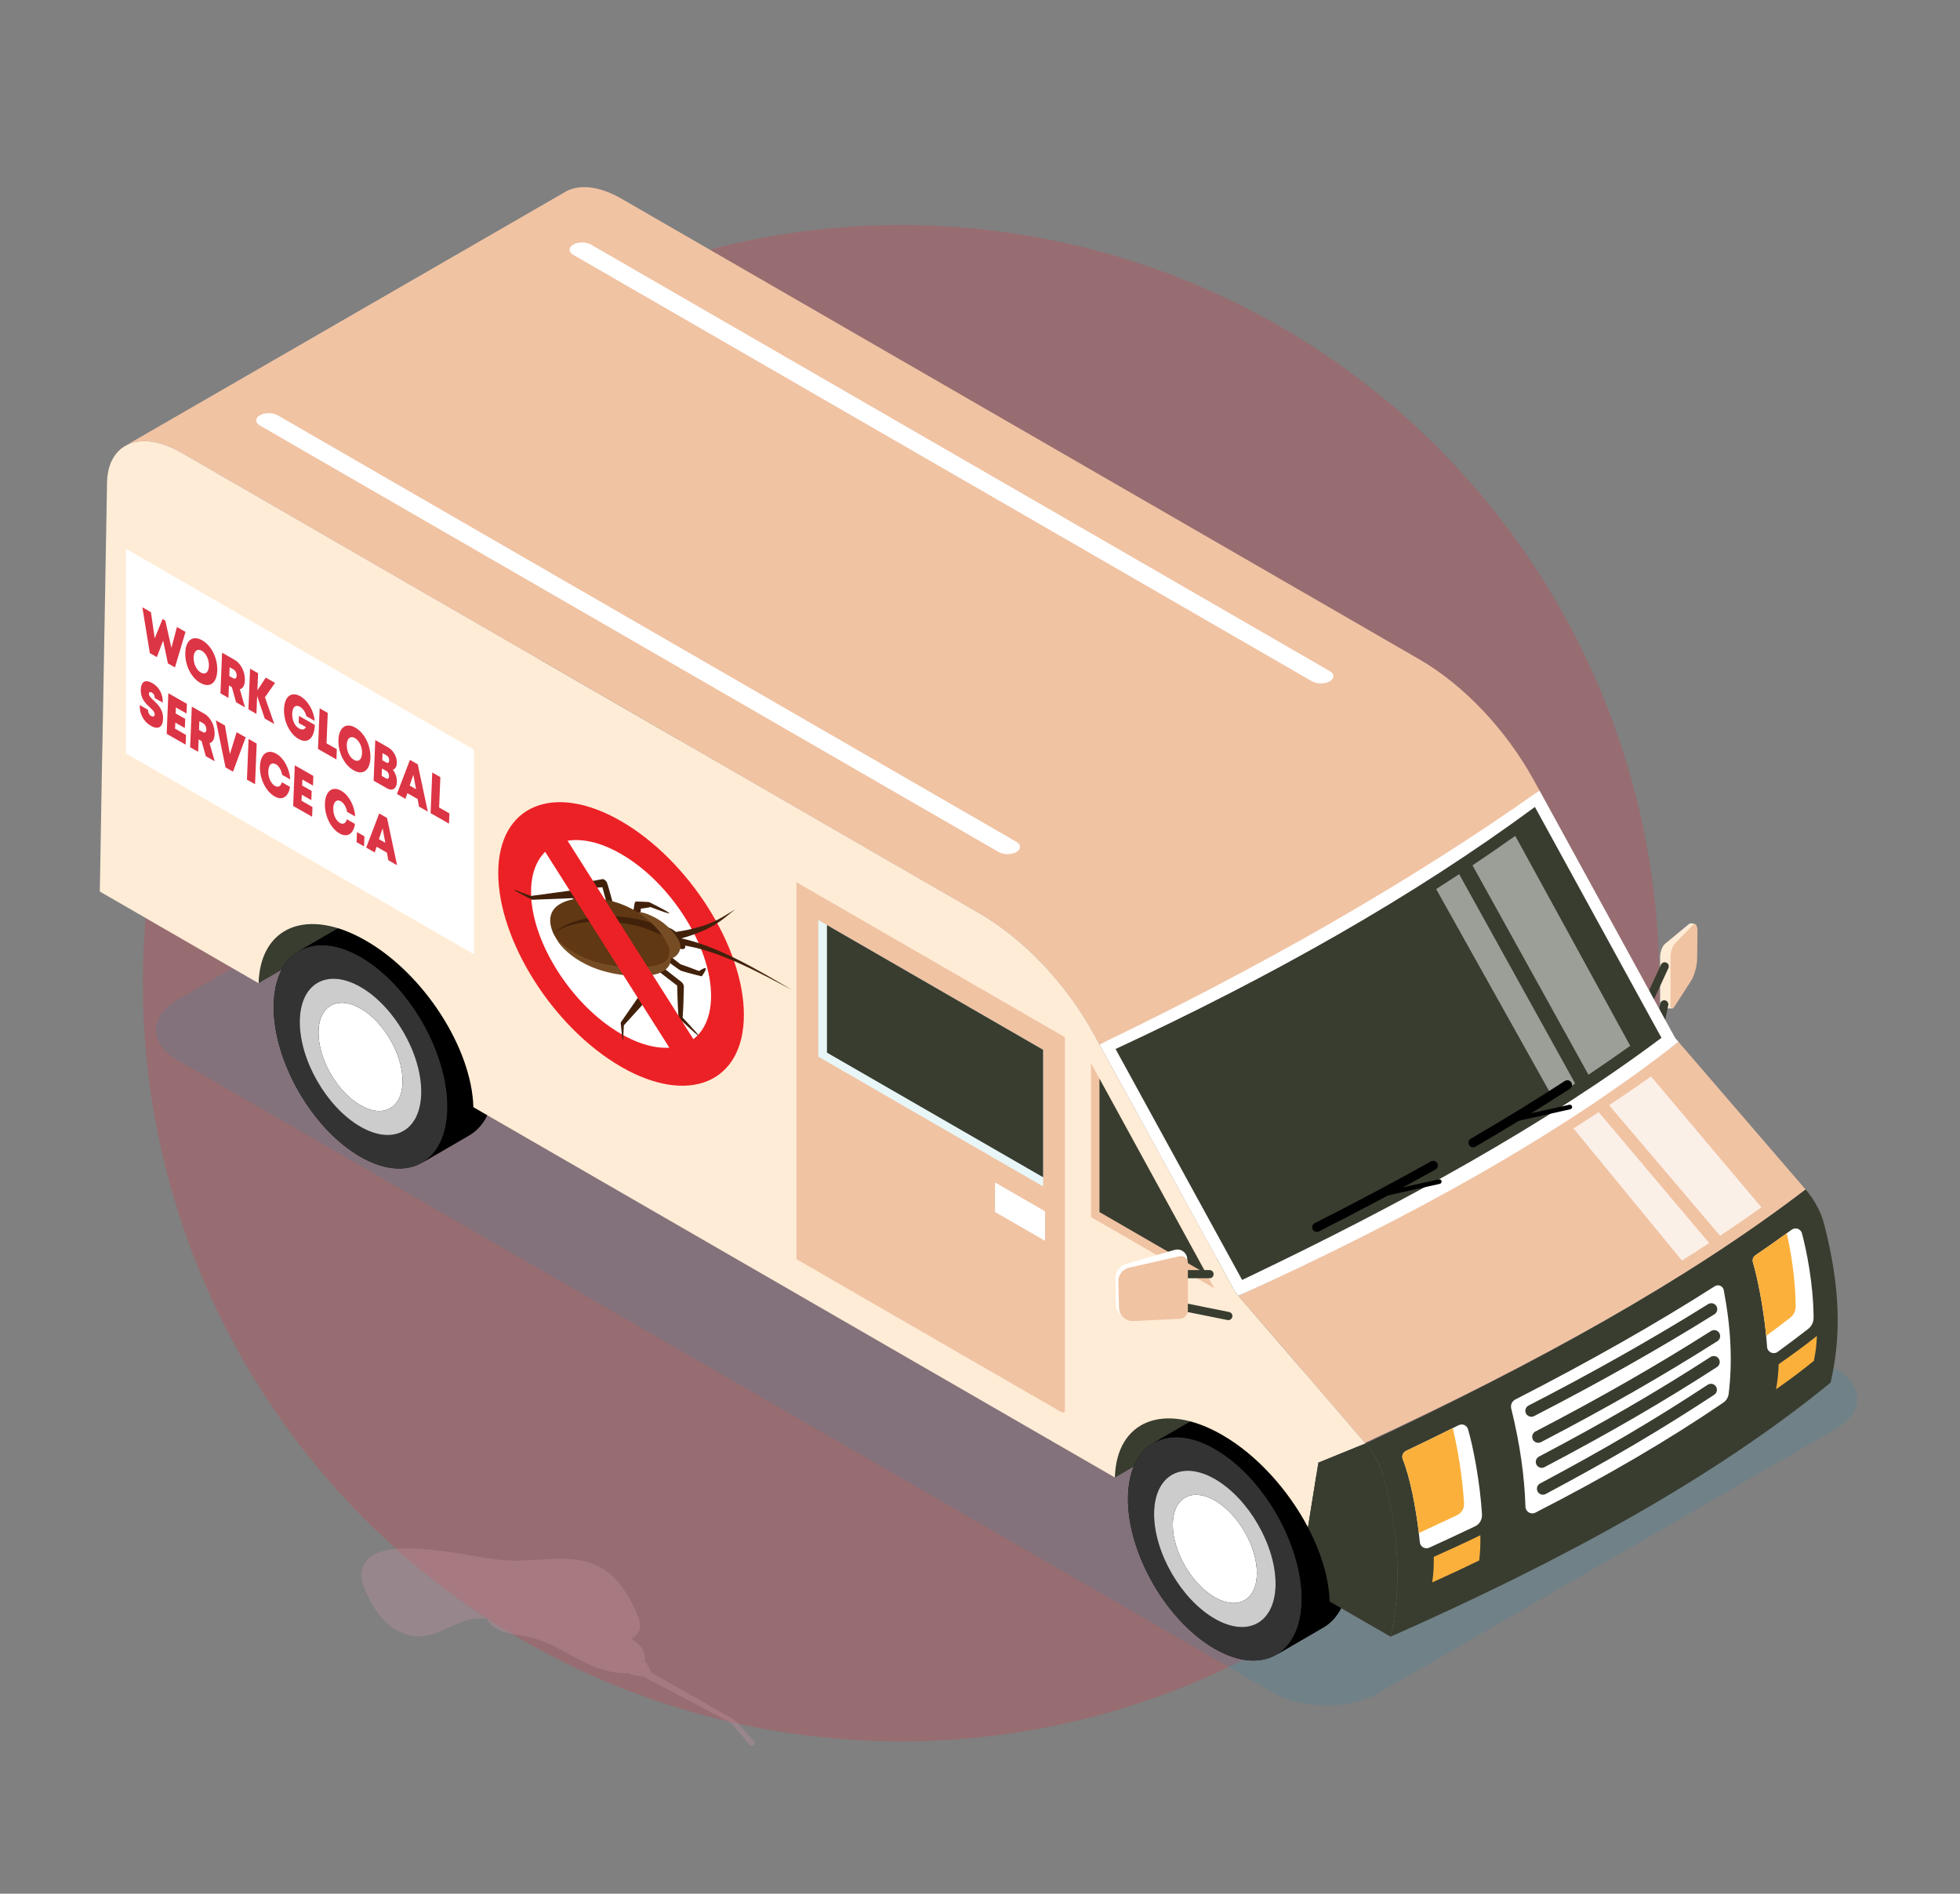 <?xml version="1.0" encoding="UTF-8"?>
<svg xmlns="http://www.w3.org/2000/svg" viewBox="0 0 526.78 508.99">
  <rect x="0" y="0" width="526.78" height="508.99" fill="#808080" stroke="none"/>
  <defs>
    <style>
      .cls-1 {
        fill: #348ba8;
        opacity: .2;
      }

      .cls-1, .cls-2 {
        mix-blend-mode: multiply;
      }

      .cls-3, .cls-4, .cls-5 {
        fill: #fff;
      }

      .cls-6 {
        isolation: isolate;
      }

      .cls-7 {
        fill: #e8f6f7;
      }

      .cls-8, .cls-9 {
        fill: #dc3545;
      }

      .cls-4 {
        opacity: .5;
      }

      .cls-2 {
        fill: #cc95a3;
        opacity: .3;
      }

      .cls-10 {
        fill: #603813;
      }

      .cls-11 {
        fill: #333;
      }

      .cls-12 {
        fill: #42210b;
      }

      .cls-13 {
        fill: #383d30;
      }

      .cls-5 {
        opacity: .75;
      }

      .cls-14 {
        fill: #f0c3a3;
      }

      .cls-9 {
        opacity: .25;
      }

      .cls-15 {
        fill: #ffecd6;
      }

      .cls-16 {
        fill: #ccc;
      }

      .cls-17 {
        fill: #ec2126;
      }

      .cls-18 {
        fill: #754c24;
      }

      .cls-19 {
        fill: #fbb03b;
      }
    </style>
  </defs>
  <g class="cls-6">
    <g id="Layer_2" data-name="Layer 2">
      <circle class="cls-9" cx="242.18" cy="264.27" r="203.79"/>
      <g>
        <path class="cls-1" d="m47.74,284.98l294.57,170.07c7.79,4.49,20.41,4.49,28.19,0l122.82-70.91c7.79-4.49,7.79-11.78,0-16.28L198.74,197.8c-7.79-4.49-20.41-4.49-28.19,0l-122.82,70.91c-7.79,4.49-7.79,11.78,0,16.28Z"/>
        <g>
          <g>
            <g>
              <path class="cls-15" d="m446.18,257.15v12.75c0,1.21,2.34,1.18,3.35,1.15l3.27-7.18c1.13-1.35,2.09-4.19,2.12-6.28l.09-7.21c.01-.95.97-1.81.59-1.97-.48-.19-1.25-.4-1.69-.02l-6.49,5.37c-.64.55-1.24,2.2-1.24,3.38Z"/>
              <path class="cls-14" d="m448.97,257.15v12.75c0,1.21.45,1.54,1.01.75l4.37-6.77c.96-1.35,1.77-4.19,1.79-6.28l.08-7.21c.02-1.77-.54-2.46-1.33-1.65l-4.87,5.04c-.54.55-1.05,2.2-1.05,3.38Z"/>
            </g>
            <path class="cls-13" d="m445.03,282.04c-.07,0-.15,0-.23-.02-.6-.12-.98-.71-.86-1.3l2.27-10.98c.12-.6.7-.98,1.3-.86.6.12.98.71.86,1.3l-2.27,10.98c-.11.52-.57.88-1.08.88Z"/>
            <path class="cls-13" d="m440.52,275.79c-.16,0-.31-.03-.46-.1-.55-.26-.79-.91-.54-1.46l6.89-14.95c.26-.55.91-.79,1.46-.54.55.26.79.91.54,1.46l-6.89,14.95c-.19.4-.58.64-1,.64Z"/>
          </g>
          <polygon class="cls-13" points="428.12 322.96 299.62 397.15 299.62 353.79 428.12 279.6 428.12 322.96"/>
          <polygon class="cls-13" points="197.98 190.08 69.48 264.27 69.48 220.91 197.98 146.73 197.98 190.08"/>
          <g>
            <path d="m339.24,382.15c-6.49-3.75-12.37-4.09-16.61-1.63l-12.65,7.35c-4.17,2.41-6.79,7.59-6.81,14.97-.04,14.82,10.38,32.86,23.27,40.3,6.9,3.98,13.09,4.09,17.38,1.09-.26.18-.5.38-.77.54l12.65-7.35c4.19-2.44,6.79-7.61,6.81-14.97.04-14.82-10.38-32.86-23.27-40.3Z"/>
            <path class="cls-11" d="m326.58,389.5c12.89,7.44,23.31,25.49,23.27,40.3-.04,14.82-10.53,20.79-23.42,13.35-12.89-7.44-23.31-25.49-23.27-40.3.04-14.82,10.53-20.79,23.42-13.35Zm-.13,45.58c9.02,5.21,16.34,1.03,16.37-9.33.03-10.36-7.25-22.98-16.27-28.19-9.02-5.21-16.36-1.03-16.38,9.34s7.26,22.97,16.28,28.18h0Z"/>
            <path class="cls-3" d="m326.55,403.34c6.23,3.6,11.28,12.33,11.26,19.51-.02,7.16-5.1,10.06-11.34,6.46-6.25-3.61-11.28-12.35-11.26-19.51.02-7.18,5.09-10.07,11.34-6.46Z"/>
            <path class="cls-16" d="m326.56,397.56c9.02,5.21,16.3,17.82,16.27,28.19-.03,10.36-7.35,14.54-16.37,9.33-9.02-5.21-16.31-17.82-16.28-28.18s7.37-14.54,16.38-9.34Zm-.09,31.75c6.23,3.6,11.32.7,11.34-6.46.02-7.18-5.03-15.91-11.26-19.51-6.25-3.61-11.32-.72-11.34,6.46-.02,7.16,5.02,15.9,11.26,19.51h0Z"/>
            <path d="m339.24,382.15c-6.49-3.75-12.37-4.09-16.61-1.63l-12.65,7.35c4.25-2.47,10.12-2.12,16.61,1.63,12.89,7.44,23.31,25.49,23.27,40.3-.02,7.36-2.62,12.54-6.81,14.97l12.65-7.35c4.19-2.44,6.79-7.61,6.81-14.97.04-14.82-10.38-32.86-23.27-40.3Z"/>
          </g>
          <g>
            <path d="m109.63,249.9c-6.49-3.75-12.37-4.09-16.61-1.63l-12.65,7.35c-4.17,2.41-6.79,7.59-6.81,14.97-.04,14.82,10.38,32.86,23.27,40.3,6.9,3.98,13.09,4.09,17.38,1.09-.26.18-.5.38-.77.54l12.65-7.35c4.19-2.44,6.79-7.61,6.81-14.97.04-14.82-10.38-32.86-23.27-40.3Z"/>
            <path class="cls-11" d="m96.98,257.25c12.89,7.44,23.31,25.49,23.27,40.3-.04,14.82-10.53,20.79-23.42,13.35-12.89-7.44-23.31-25.49-23.27-40.3.04-14.82,10.53-20.79,23.42-13.35Zm-.13,45.58c9.02,5.21,16.34,1.03,16.37-9.33.03-10.36-7.25-22.98-16.27-28.19-9.02-5.21-16.36-1.03-16.38,9.34-.03,10.36,7.26,22.97,16.28,28.18h0Z"/>
            <path class="cls-3" d="m96.94,271.09c6.23,3.6,11.28,12.33,11.26,19.51-.02,7.16-5.1,10.06-11.34,6.46-6.25-3.61-11.28-12.35-11.26-19.51.02-7.18,5.09-10.07,11.34-6.46Z"/>
            <path class="cls-16" d="m96.95,265.31c9.02,5.21,16.3,17.82,16.27,28.19-.03,10.36-7.35,14.54-16.37,9.33-9.02-5.21-16.31-17.82-16.28-28.18.03-10.36,7.36-14.54,16.38-9.34Zm-.09,31.75c6.23,3.6,11.32.7,11.34-6.46.02-7.18-5.03-15.91-11.26-19.51-6.25-3.61-11.32-.72-11.34,6.46-.02,7.16,5.02,15.9,11.26,19.51h0Z"/>
            <path d="m109.63,249.9c-6.49-3.75-12.37-4.09-16.61-1.63l-12.65,7.35c4.24-2.47,10.12-2.12,16.61,1.63,12.89,7.44,23.31,25.49,23.27,40.3-.02,7.36-2.62,12.54-6.81,14.97l12.65-7.35c4.19-2.44,6.79-7.61,6.81-14.97.04-14.82-10.38-32.86-23.27-40.3Z"/>
          </g>
          <path class="cls-14" d="m366.86,387.81c46.09-21.38,86.89-43.89,118.43-68.09-.16-.19-34.19-39.7-34.19-39.7-30.74,23.09-71.31,46.44-118.27,68.29l34.03,39.5Z"/>
          <path class="cls-5" d="m422.91,303.3l29.14,35.52c2.5-1.57,4.93-3.14,7.32-4.71l-29.7-35.18c-2.22,1.46-4.47,2.92-6.77,4.38Z"/>
          <path class="cls-5" d="m432.48,297.06l29.82,35.1c3.84-2.56,7.53-5.11,11.1-7.65l-29.65-35.17c-3.64,2.57-7.39,5.15-11.27,7.73Z"/>
          <path class="cls-3" d="m331.97,347.3l.87,1.01c45.87-20.86,86.5-43.27,118.27-68.29l-.87-1-36.47-66.55-118.27,68.27,36.47,66.55Z"/>
          <path class="cls-13" d="m299.82,281.96c41.89-19.47,79.97-40.9,112.71-65.06l34.01,62.05c-30.67,23.01-69.43,44.48-112.7,65.08l-34.01-62.06Z"/>
          <path class="cls-4" d="m392.18,234.96c-2.04,1.34-4.11,2.68-6.19,4.01l31.38,56.12c2.02-1.29,4.03-2.58,5.98-3.86l-31.18-56.27Z"/>
          <path class="cls-4" d="m407.25,224.67c-3.75,2.66-7.58,5.3-11.49,7.92l31.16,56.28c3.88-2.6,7.63-5.19,11.23-7.77l-30.9-56.43Z"/>
          <path class="cls-14" d="m48.7,121.66l214.43,123.8c12.04,6.95,23.44,19,30.97,32.74l1.39,2.54c42.99-20.69,82.82-43.22,118.27-68.27l-1.4-2.55c-7.53-13.75-18.92-25.79-30.96-32.74L166.97,53.37c-6.26-3.61-11.87-3.93-15.51-1.53,0-.02-117.47,67.8-117.47,67.8,3.67-1.85,8.9-1.34,14.71,2.02Z"/>
          <path class="cls-13" d="m490.22,328.85c-.81-3.1-2.57-6.36-4.93-9.14-31.84,24.4-72.62,46.86-118.27,68.28,2.35,2.79,4.12,6.04,4.93,9.15,4.37,16.65,4.6,30.68,1.77,42.78,46.42-20.52,87.21-42.85,118.27-68.29,2.83-12.08,2.77-25.32-1.77-42.78Z"/>
          <path class="cls-3" d="m487.43,354.18c.02,1.17-.53,2.28-1.46,3.02-2.63,2.04-5.36,4.1-8.21,6.17-1.14.82-2.73.06-2.83-1.33-.06-1-.16-1.98-.24-2.97-.8-8.14-2.42-15.98-3.56-19.74-.24-.74.06-1.53.71-1.96,2.84-1.94,5.65-3.92,8.38-5.89.45-.3.88-.63,1.32-.95,1.01-.74,2.43-.24,2.76.96,1.17,4.38,3.07,13.41,3.13,22.69Z"/>
          <path class="cls-3" d="m398.3,407.08c.08,1.33-.63,2.6-1.83,3.16-3.92,1.88-8,3.77-12.33,5.75-1.12.51-2.42-.22-2.54-1.46-.08-.79-.16-1.62-.26-2.47-.77-6.54-2.28-14.69-4.32-19.85-.35-.87.06-1.86.92-2.26,4.38-2.09,8.53-4.11,12.51-6.09.55-.26,1.08-.53,1.61-.79,1-.5,2.18.02,2.49,1.08,1.38,4.7,3.2,13.96,3.76,22.93Z"/>
          <path class="cls-19" d="m482.61,351.16c.02,1.17-.53,2.3-1.46,3.02-2.09,1.62-4.24,3.24-6.46,4.88-.8-8.14-2.42-15.98-3.56-19.74-.24-.74.06-1.53.71-1.96,2.84-1.94,5.65-3.92,8.38-5.89,1.09,4.85,2.34,12.19,2.39,19.69Z"/>
          <path class="cls-19" d="m393.48,404.06c.08,1.33-.63,2.6-1.83,3.18-3.31,1.57-6.71,3.16-10.31,4.82-.77-6.54-2.28-14.69-4.32-19.85-.35-.87.06-1.86.92-2.26,4.38-2.09,8.53-4.11,12.51-6.09,1.24,5.07,2.57,12.73,3.04,20.2Z"/>
          <path class="cls-15" d="m366.98,387.96l-3.5,1.44-4.97,2.03-2.29.94-1.88.76-.44,2.76-2.35,14.65c-5.29-10.03-13.65-19.41-23.06-24.85-15.65-9.03-28.44-3.85-28.85,11.44l-172.41-99.53c-.44-15.82-13.21-35.74-28.88-44.76-15.65-9.06-28.41-3.88-28.85,11.44l-42.67-24.65.55-32.23.09-4.85.06-2.24.09-4.85,1.15-65.71c.09-5.03,2.09-8.47,5.26-10.09,3.65-1.88,8.88-1.35,14.68,2l214.44,123.79c12.06,6.97,23.44,19,30.97,32.74l1.38,2.56,36.5,66.56.85,1s34.03,39.5,34.15,39.65Z"/>
          <path class="cls-19" d="m488.32,359.06c-.08,2.32-.35,4.56-.82,6.72-3.16,2.57-6.54,5.11-10.16,7.64.4-2.18.64-4.44.71-6.76,3.59-2.47,7.03-5,10.28-7.59Z"/>
          <path class="cls-19" d="m397.58,419.42c-4.05,1.97-8.26,3.94-12.65,5.91.33-2.23.47-4.51.42-6.87,4.26-1.9,8.45-3.83,12.52-5.81.05,2.32-.05,4.57-.3,6.77Z"/>
          <g>
            <path class="cls-3" d="m412.66,406.58c-1.2.61-2.63-.24-2.67-1.59-.25-8.23-1.49-16.85-3.74-26.07-.03-.11-.05-.21-.08-.32-.25-.97.21-1.98,1.09-2.43,20.23-10.38,37.91-20.42,53.62-30.45.94-.6,2.19-.06,2.4,1.03,1.95,10.15,2.39,19.36,1.32,27.92-.12.96-.66,1.82-1.46,2.36-14.7,10.01-31.33,19.75-50.48,29.54Z"/>
            <g>
              <path class="cls-13" d="m411.57,380.81c-.58,0-1.14-.32-1.43-.87-.4-.79-.09-1.76.69-2.16,17.2-8.84,33.44-18.01,48.26-27.25.76-.47,1.74-.24,2.21.51.47.75.24,1.74-.51,2.21-14.9,9.29-31.21,18.5-48.49,27.38-.24.12-.49.18-.73.18Z"/>
              <path class="cls-13" d="m413.41,387.8c-.58,0-1.14-.31-1.43-.86-.41-.79-.1-1.76.68-2.17,17.42-9.07,32.45-17.66,47.19-27.01.75-.48,1.74-.25,2.22.5.48.75.25,1.74-.49,2.22-14.82,9.4-29.93,18.03-47.42,27.15-.24.12-.49.18-.74.18Z"/>
              <path class="cls-13" d="m414.37,394.54c-.58,0-1.13-.31-1.42-.86-.41-.78-.11-1.76.67-2.17,17.63-9.3,31.46-17.32,46.11-26.77.75-.48,1.74-.27,2.22.48.48.75.27,1.74-.48,2.22-14.73,9.51-28.64,17.56-46.36,26.91-.24.13-.5.19-.75.19Z"/>
              <path class="cls-13" d="m414.68,401.76c-.57,0-1.13-.31-1.42-.85-.42-.78-.12-1.76.66-2.17,17.85-9.54,30.48-16.97,45.04-26.53.74-.49,1.74-.28,2.22.46.49.74.28,1.74-.46,2.22-14.65,9.61-27.35,17.09-45.29,26.68-.24.13-.5.19-.76.19Z"/>
            </g>
          </g>
          <path class="cls-3" d="m69.85,114.37l198.55,114.64c1.31.76,3.45.76,4.76,0,1.31-.76,1.31-1.99,0-2.75L74.62,111.62c-1.31-.76-3.45-.76-4.76,0-1.31.76-1.31,1.99,0,2.75Z"/>
          <path class="cls-3" d="m154.07,68.49l198.56,114.64c1.31.76,3.45.76,4.76,0,1.31-.76,1.31-1.99,0-2.75l-198.56-114.64c-1.31-.76-3.45-.76-4.76,0-1.31.76-1.31,1.99,0,2.75Z"/>
          <g>
            <path d="m353.91,331.12c-.45,0-.89-.25-1.11-.68-.31-.61-.07-1.36.55-1.67,10.99-5.57,21.51-11.16,31.25-16.6.6-.33,1.36-.12,1.69.48.34.6.12,1.36-.48,1.69-9.77,5.46-20.31,11.06-31.34,16.65-.18.09-.37.13-.56.13Z"/>
            <path d="m395.93,308.38c-.43,0-.85-.22-1.08-.62-.35-.59-.14-1.36.45-1.7,8.89-5.17,17.39-10.38,25.26-15.5.58-.38,1.35-.21,1.72.36.38.58.21,1.35-.36,1.72-7.9,5.14-16.43,10.37-25.36,15.56-.2.11-.41.17-.62.17Z"/>
            <path d="m370.54,321.86c-.29,0-.54-.2-.61-.49-.07-.34.14-.67.47-.74l16.3-3.64c.35-.08.67.14.74.47.07.34-.14.67-.47.74l-16.3,3.64s-.09.01-.14.01Z"/>
            <path d="m405.62,301.81c-.29,0-.54-.2-.61-.49-.07-.34.14-.67.47-.74l16.3-3.64c.35-.07.67.14.74.47.07.34-.14.67-.47.74l-16.3,3.64s-.09.01-.14.01Z"/>
          </g>
          <path class="cls-14" d="m214.06,237.11v101.34l71.09,41.05c.59.34,1.07.14,1.07-.45v-100.26l-72.16-41.66Z"/>
          <polygon class="cls-7" points="280.35 282.17 280.35 318.9 219.94 284.02 219.94 247.28 222.26 248.64 280.35 282.17"/>
          <polygon class="cls-13" points="280.35 282.17 280.35 316.43 222.26 282.93 222.26 248.64 280.35 282.17"/>
          <polygon class="cls-14" points="326.38 346.28 293.23 327.14 293.23 285.78 295.5 289.93 324.23 342.4 326.38 346.28"/>
          <polygon class="cls-13" points="324.23 342.4 295.5 325.78 295.5 289.93 324.23 342.4"/>
          <polygon class="cls-3" points="280.87 325.58 280.87 333.51 267.43 325.76 267.43 317.83 280.87 325.58"/>
          <path class="cls-13" d="m371.95,397.14c-.81-3.1-2.58-6.36-4.93-9.15-.03-.04-12.69,5.13-12.69,5.13l-2.8,17.42c3.5,6.66,5.66,13.62,5.83,19.92l16.36,9.45c2.84-12.1,2.61-26.13-1.76-42.78Z"/>
          <g>
            <path class="cls-13" d="m330.13,354.83c-.07,0-.15,0-.22-.02l-22.33-4.5c-.6-.12-.98-.7-.86-1.3.12-.6.69-1.01,1.3-.86l22.33,4.5c.6.12.98.7.86,1.3-.11.52-.57.88-1.08.88Z"/>
            <path class="cls-13" d="m325.08,343.58h-17.28c-.61,0-1.1-.49-1.1-1.1s.49-1.1,1.1-1.1h17.28c.61,0,1.1.49,1.1,1.1s-.49,1.1-1.1,1.1Z"/>
            <g>
              <path class="cls-3" d="m317.86,336.27c.86.54,1.34,1.53,1.22,2.53l-1.3,11.73c-.14,1.24-1.12,2.22-2.36,2.34l-11.82,1.2c-1.96.2-3.6-1.33-3.65-3.39l-.16-7.09c-.04-1.74,1.1-3.33,2.71-3.8l13.2-3.84c.73-.21,1.51-.1,2.15.3Z"/>
              <path class="cls-14" d="m319.26,339.46v12.75c0,1.21-.95,2.22-2.17,2.27l-12.51.6c-2.06.1-3.79-1.52-3.84-3.58l-.16-7.1c-.04-1.74,1.15-3.27,2.85-3.66l13.58-3.08c1.15-.26,2.25.61,2.25,1.79Z"/>
            </g>
          </g>
          <polygon class="cls-3" points="127.37 201.49 33.87 147.51 33.87 202.51 127.37 256.49 127.37 201.49"/>
          <g>
            <ellipse class="cls-3" cx="166.92" cy="252.96" rx="22.51" ry="39.79" transform="translate(-118.53 151.14) rotate(-36.95)"/>
            <g>
              <path class="cls-17" d="m166.92,286.73c-18.2-10.51-33.01-33.87-33.01-52.07s14.81-24.46,33.01-13.95c18.2,10.51,33.01,33.87,33.01,52.07s-14.81,24.46-33.01,13.95Zm0-57.2c-13.34-7.7-24.19-3.11-24.19,10.22s10.85,30.45,24.19,38.15c13.34,7.7,24.19,3.11,24.19-10.22s-10.85-30.45-24.19-38.15Z"/>
              <g>
                <path class="cls-12" d="m182.57,252.12c10.09,1.95,21.44,8.76,30.47,14.07-8.85-4.72-20.18-10.9-29.82-12.14l-.65-1.93Z"/>
                <path class="cls-12" d="m181.17,250.57c1.53-.24,3.06-.49,4.53-.84,6.47-1.51,8.68-3.44,11.94-5.33-3.87,2.96-5.66,5.39-15.43,8.09l-1.04-1.93Z"/>
                <path class="cls-12" d="m179.49,256.56c1.01.73,2.53,1.92,3.54,2.73l-.35-.19,1.34.47c1.11.4,2.51.9,4.03,1.5l-.34.05c2.31-1.53,2.59-1.15.98,1.19-.09.13-.14.12-1.65-.27-.45-.12-3.89-.98-4.29-1.26-.6-.41-1.2-.83-1.79-1.26-.19-.14-1.21-.87-1.78-1.31-.51-.39-.84-1.08-.74-1.53.09-.44.56-.5,1.05-.14Z"/>
                <path class="cls-12" d="m170.14,245.62c.04-.45.17-1.3.2-1.47.35-2.12.17-1.83,1.47-1.81.24,0,2.53.07,2.74.17,7.06,3.54,7.08,3.91.15,1.24l.23.05c-1.05.23-2.29.38-3.05.48l.39-.39c-.05.89-.14,2.18-.27,3.02-.07.47-.55.55-1.06.18-.49-.36-.84-1.01-.8-1.47Z"/>
                <path class="cls-12" d="m183.99,253.91c.08.18.15.36.17.53.1.84-1.18.99-2.42-.07-.9-.77-1.52-1.91-2.09-2.98-.45-.84-1.22-1.97-.42-2.09.89-.14,3.4,1.36,4.77,4.61Z"/>
                <path class="cls-18" d="m182.76,253.52c.7,2.36-1.76,4.81-3.43,3.88-.9-.5-5.4-4.82-7.89-10.03-1.97-4.13,3.88-1.28,5.69-.11,3.19,2.05,5.22,4.91,5.62,6.27Z"/>
                <path class="cls-12" d="m174.31,257.06c2.71,2.08,7.2,5.6,8.76,6.82.45.35.74.9.73,1.31-.02,1.46-.07,2.91-.12,4.35-.04.97-.06,1.99-.23,4.29l-.34-.7c.32.34,4.88,5.15,4.71,5.32-.15.14-4.82-4.25-5.14-4.55-.23-.21-.32-.45-.34-.7-.23-3.47-.33-7.56-.36-9.05l.73,1.31-4.39-3.37c-1.46-1.13-2.93-2.26-4.38-3.4-.51-.4-.84-1.08-.73-1.53.1-.44.59-.49,1.1-.1Z"/>
                <path class="cls-12" d="m163.24,243.38c-.3-1.05-.57-2.09-.86-3.13l-.83-3.13,1.39,1.26c-1.52.16-5.74.45-6.06.26-4.14-2.56-4.58-3.08-.06-1.13l-.29-.07c.43-.12.87-.24,1.31-.34.44-.11.89-.2,1.33-.29.9-.18,1.8-.36,2.71-.51.4-.06.96.34,1.25.91.19.36,1.82,6.38,1.89,6.63.16.58-.12.95-.61.82-.49-.13-1.01-.69-1.17-1.27Z"/>
                <path class="cls-12" d="m171.64,260.3c1.91,9.24,1.89,8.82,1.67,9.07l-5.68,6.27.05-.19-.21,4.03c0,.05-.05.07-.1.03-.05-.03-.09-.09-.09-.14l-.46-4.4c0-.07,0-.12.03-.16.02-.03,4.94-7.15,4.94-7.15l-.08.58-2.07-8.59c-.15-.64.17-1.02.72-.86s1.12.81,1.27,1.45c0,.02,0,.03.01.05Z"/>
                <path class="cls-12" d="m161.62,246.77l-8.07-5.54.56.18-11,.43c-.08,0-.13-.01-.19-.04l-4.56-2.4c-.05-.03-.1-.1-.1-.15,0-.05.03-.07.08-.06l4.48,1.68-.19-.04,10.52-1.43c.32-.04-.21-.32,8.65,5.41.57.37,1,1.11.96,1.65-.04.55-.53.69-1.1.32-.01,0-.03-.02-.04-.03Z"/>
                <path class="cls-18" d="m170.81,262.32c-15.39-.53-20.78-9.14-20.78-9.14l-.56-1-.71-1.28s-3.36-9,7.65-9.42c12.94-.5,21.21,7.67,23.33,13.06,1.25,3.19,1.55,8.14-8.93,7.77Z"/>
                <path class="cls-10" d="m169.14,259.95c-11.5-.4-17.42-5.31-19.67-7.76l-.71-1.28s-4.7-8.6,7.65-9.42c12.77-.85,21.19,7.61,23.33,13.06,1.09,4.3-2.53,5.68-10.6,5.4Z"/>
                <path class="cls-12" d="m177.98,251.4c-1.12-.51-2.95-1.27-4-1.67-5.39-2.05-18.56-3.85-25.23,1.18,5.33-5.06,17.37-5.9,26.28-2.86,1.48,1.4,2.46,2.66,2.95,3.35Z"/>
              </g>
              <polygon class="cls-17" points="183.4 287.13 143.01 223.41 149.25 220.78 189.64 284.49 183.4 287.13"/>
            </g>
          </g>
        </g>
      </g>
      <path class="cls-2" d="m202.71,468.11l-4.19-4.71c-.63-.71-1.4-1.32-2.26-1.82l-21.1-11.97-1.52-2.78-.38-.24c.08-.33.11-.67.1-1-.02-1.05-.41-2.09-1.09-2.95-.57-.72-1.34-1.31-2.11-1.88-.16-.12-.32-.23-.48-.34.87-.4,1.58-.99,2.01-1.85.81-1.63.12-3.51-.62-5.16-2.28-5.11-5.46-10.38-11.09-12.83-6.72-2.92-14.72-.96-22.22-1.12-5.83-.13-11.5-1.59-17.27-2.35-6.14-.81-21.8-3.16-23.25,5.08-.42,2.37.59,4.73,1.69,6.92,1.32,2.62,2.86,5.22,5.15,7.27,2.29,2.06,5.43,3.53,8.72,3.45,4.83-.12,8.77-3.42,13.45-4.46,1.54-.34,3.11-.42,4.69-.36.32,1.07,1.24,2.13,2.87,2.97,2.51,1.29,5.56,1.39,8.37,2.02,4.75,1.06,8.82,3.63,13.01,5.86,4.13,2.19,8.75,4.12,13.56,3.82l.65.39,3.64.66,22.26,11.73c.72.38,1.34.87,1.84,1.46l4.28,5.04c.27.32.8.38,1.15.13.34-.24.4-.68.13-.98Z"/>
      <g>
        <path class="cls-8" d="m49.86,169.84l-2.84,9.55-1.89-1.08-1.29-6.12-1.68,4.43-1.89-1.08-2.01-12.31,2.31,1.32,1.01,7.02,2.11-5.18.74.42,1.64,7.32,1.49-5.59,2.29,1.3Z"/>
        <path class="cls-8" d="m53.87,183.58c-2.51-1.43-4.2-4.85-4.07-8.19.13-3.34,2.02-4.72,4.53-3.29s4.19,4.83,4.06,8.18c-.13,3.35-2.01,4.72-4.51,3.29h0Zm2.28-4.57c.07-1.71-.74-3.43-1.93-4.1s-2.11.06-2.18,1.76.76,3.43,1.94,4.11,2.1-.06,2.16-1.77Z"/>
        <path class="cls-8" d="m62.31,184.69l-.78-.44-.13,3.34-2.15-1.23.44-10.92,3.38,1.93c1.68.96,2.84,3.23,2.75,5.52-.05,1.34-.56,2.17-1.36,2.38l1.39,4.86-2.4-1.37-1.13-4.06Zm-.68-2.98l.98.56c.6.34.97.03.99-.65s-.3-1.38-.9-1.72l-.98-.56-.09,2.37Z"/>
        <path class="cls-8" d="m71.16,193.16l-2.05-6.1-.19,4.82-2.15-1.23.44-10.92,2.15,1.23-.18,4.6,2.25-3.43,2.49,1.42-2.71,3.86,2.51,7.19-2.55-1.45Z"/>
        <path class="cls-8" d="m84.62,194.86c-.14,3.57-1.91,5.16-4.35,3.77s-4.06-4.77-3.93-8.1,1.96-4.76,4.37-3.39c2.05,1.17,3.65,3.91,3.87,6.63l-2.25-1.28c-.25-1.08-.92-2.07-1.72-2.52-1.17-.67-2,.07-2.07,1.81-.07,1.73.66,3.35,1.84,4.03.82.47,1.55.31,1.83-.39l-1.94-1.1.08-1.9,4.28,2.44Z"/>
        <path class="cls-8" d="m90.53,201.38l-.11,2.75-4.95-2.82.44-10.92,2.18,1.24-.33,8.17,2.78,1.58Z"/>
        <path class="cls-8" d="m95.03,207.05c-2.51-1.43-4.2-4.85-4.07-8.19.13-3.34,2.02-4.72,4.53-3.29,2.5,1.43,4.19,4.83,4.06,8.18s-2.01,4.72-4.51,3.29h0Zm2.28-4.57c.07-1.71-.74-3.43-1.93-4.1-1.19-.68-2.11.06-2.18,1.76-.07,1.7.76,3.43,1.94,4.11s2.1-.06,2.16-1.77Z"/>
        <path class="cls-8" d="m106.67,210.22c-.07,1.77-1.21,2.49-2.65,1.67l-3.6-2.05.44-10.92,3.52,2.01c1.38.79,2.35,2.55,2.28,4.16-.04.98-.46,1.63-1.08,1.8.72.91,1.14,2.15,1.09,3.34Zm-2.76-7.17l-1.09-.62-.08,1.9,1.09.62c.45.26.74.03.77-.54s-.24-1.11-.69-1.36Zm.65,5.6c.02-.58-.27-1.16-.73-1.43l-1.17-.67-.08,1.99,1.17.67c.47.27.79.03.81-.56Z"/>
        <path class="cls-8" d="m112.25,214.77l-2.77-1.58-.5,1.53-2.3-1.31,3.5-9.17,2.1,1.2,2.7,12.71-2.37-1.35-.36-2.02Zm-1.16-6.53l-.99,2.9,1.72.98-.73-3.88Z"/>
        <path class="cls-8" d="m120.79,218.63l-.11,2.75-4.95-2.82.44-10.92,2.18,1.24-.33,8.17,2.78,1.58Z"/>
        <path class="cls-8" d="m37.56,189.52l2.22,1.26c-.03.78.38,1.41.87,1.68.45.26.89.17.92-.43.03-.68-.57-1.23-1.3-1.9-1.11-1.04-2.53-2.34-2.43-4.83.09-2.15,1.26-2.74,3.1-1.69s2.89,3.02,2.8,5.24l-2.16-1.23c.03-.69-.33-1.23-.77-1.48-.38-.22-.76-.2-.78.31-.02.62.56,1.16,1.28,1.84,1.13,1.07,2.61,2.46,2.51,4.96-.1,2.38-1.45,2.87-3.27,1.84-1.91-1.09-3.09-3.2-2.99-5.59Z"/>
        <path class="cls-8" d="m49.99,197.54l-.1,2.61-5.09-2.9.44-10.92,4.99,2.85-.1,2.6-2.85-1.63-.06,1.61,2.56,1.46-.1,2.47-2.56-1.46-.07,1.63,2.95,1.68Z"/>
        <path class="cls-8" d="m54.17,199.18l-.78-.44-.13,3.34-2.15-1.23.44-10.92,3.38,1.93c1.68.96,2.84,3.23,2.75,5.52-.05,1.34-.56,2.17-1.36,2.38l1.39,4.86-2.4-1.37-1.13-4.06Zm-.68-2.98l.98.56c.6.34.97.03.99-.65s-.3-1.38-.9-1.72l-.98-.56-.09,2.37Z"/>
        <path class="cls-8" d="m66.04,198.19l-3.42,9.22-2-1.14-2.61-12.66,2.45,1.4,1.32,7.7,1.82-5.9,2.44,1.39Z"/>
        <path class="cls-8" d="m66.81,198.63l2.18,1.24-.44,10.92-2.18-1.24.44-10.92Z"/>
        <path class="cls-8" d="m69.87,205.97c.13-3.29,2-4.74,4.38-3.38,2.05,1.17,3.55,3.96,3.76,6.91l-2.18-1.24c-.22-1.27-.87-2.38-1.69-2.85-1.11-.63-1.97.15-2.03,1.84s.69,3.37,1.8,4c.87.49,1.58.09,1.84-1l2.2,1.25c-.41,2.7-2.08,3.74-4.16,2.56-2.37-1.35-4.05-4.83-3.92-8.09Z"/>
        <path class="cls-8" d="m83.98,216.92l-.1,2.61-5.09-2.9.44-10.92,4.99,2.85-.1,2.6-2.85-1.63-.06,1.61,2.56,1.46-.1,2.47-2.56-1.46-.07,1.63,2.95,1.68Z"/>
        <path class="cls-8" d="m87.33,215.93c.13-3.29,2-4.74,4.38-3.38,2.05,1.17,3.55,3.96,3.76,6.91l-2.18-1.24c-.22-1.27-.87-2.38-1.69-2.85-1.11-.63-1.97.15-2.03,1.84s.69,3.37,1.8,4c.87.49,1.58.09,1.84-1l2.2,1.25c-.41,2.7-2.08,3.74-4.16,2.56-2.37-1.35-4.05-4.83-3.92-8.09Z"/>
        <path class="cls-8" d="m95.94,223.65l2.01,1.15-.11,2.7-2.01-1.15.11-2.7Z"/>
        <path class="cls-8" d="m103.99,229.18l-2.77-1.58-.5,1.53-2.3-1.31,3.5-9.17,2.1,1.2,2.7,12.71-2.37-1.35-.36-2.02Zm-1.16-6.53l-.99,2.9,1.72.98-.73-3.88Z"/>
      </g>
    </g>
  </g>
</svg>
